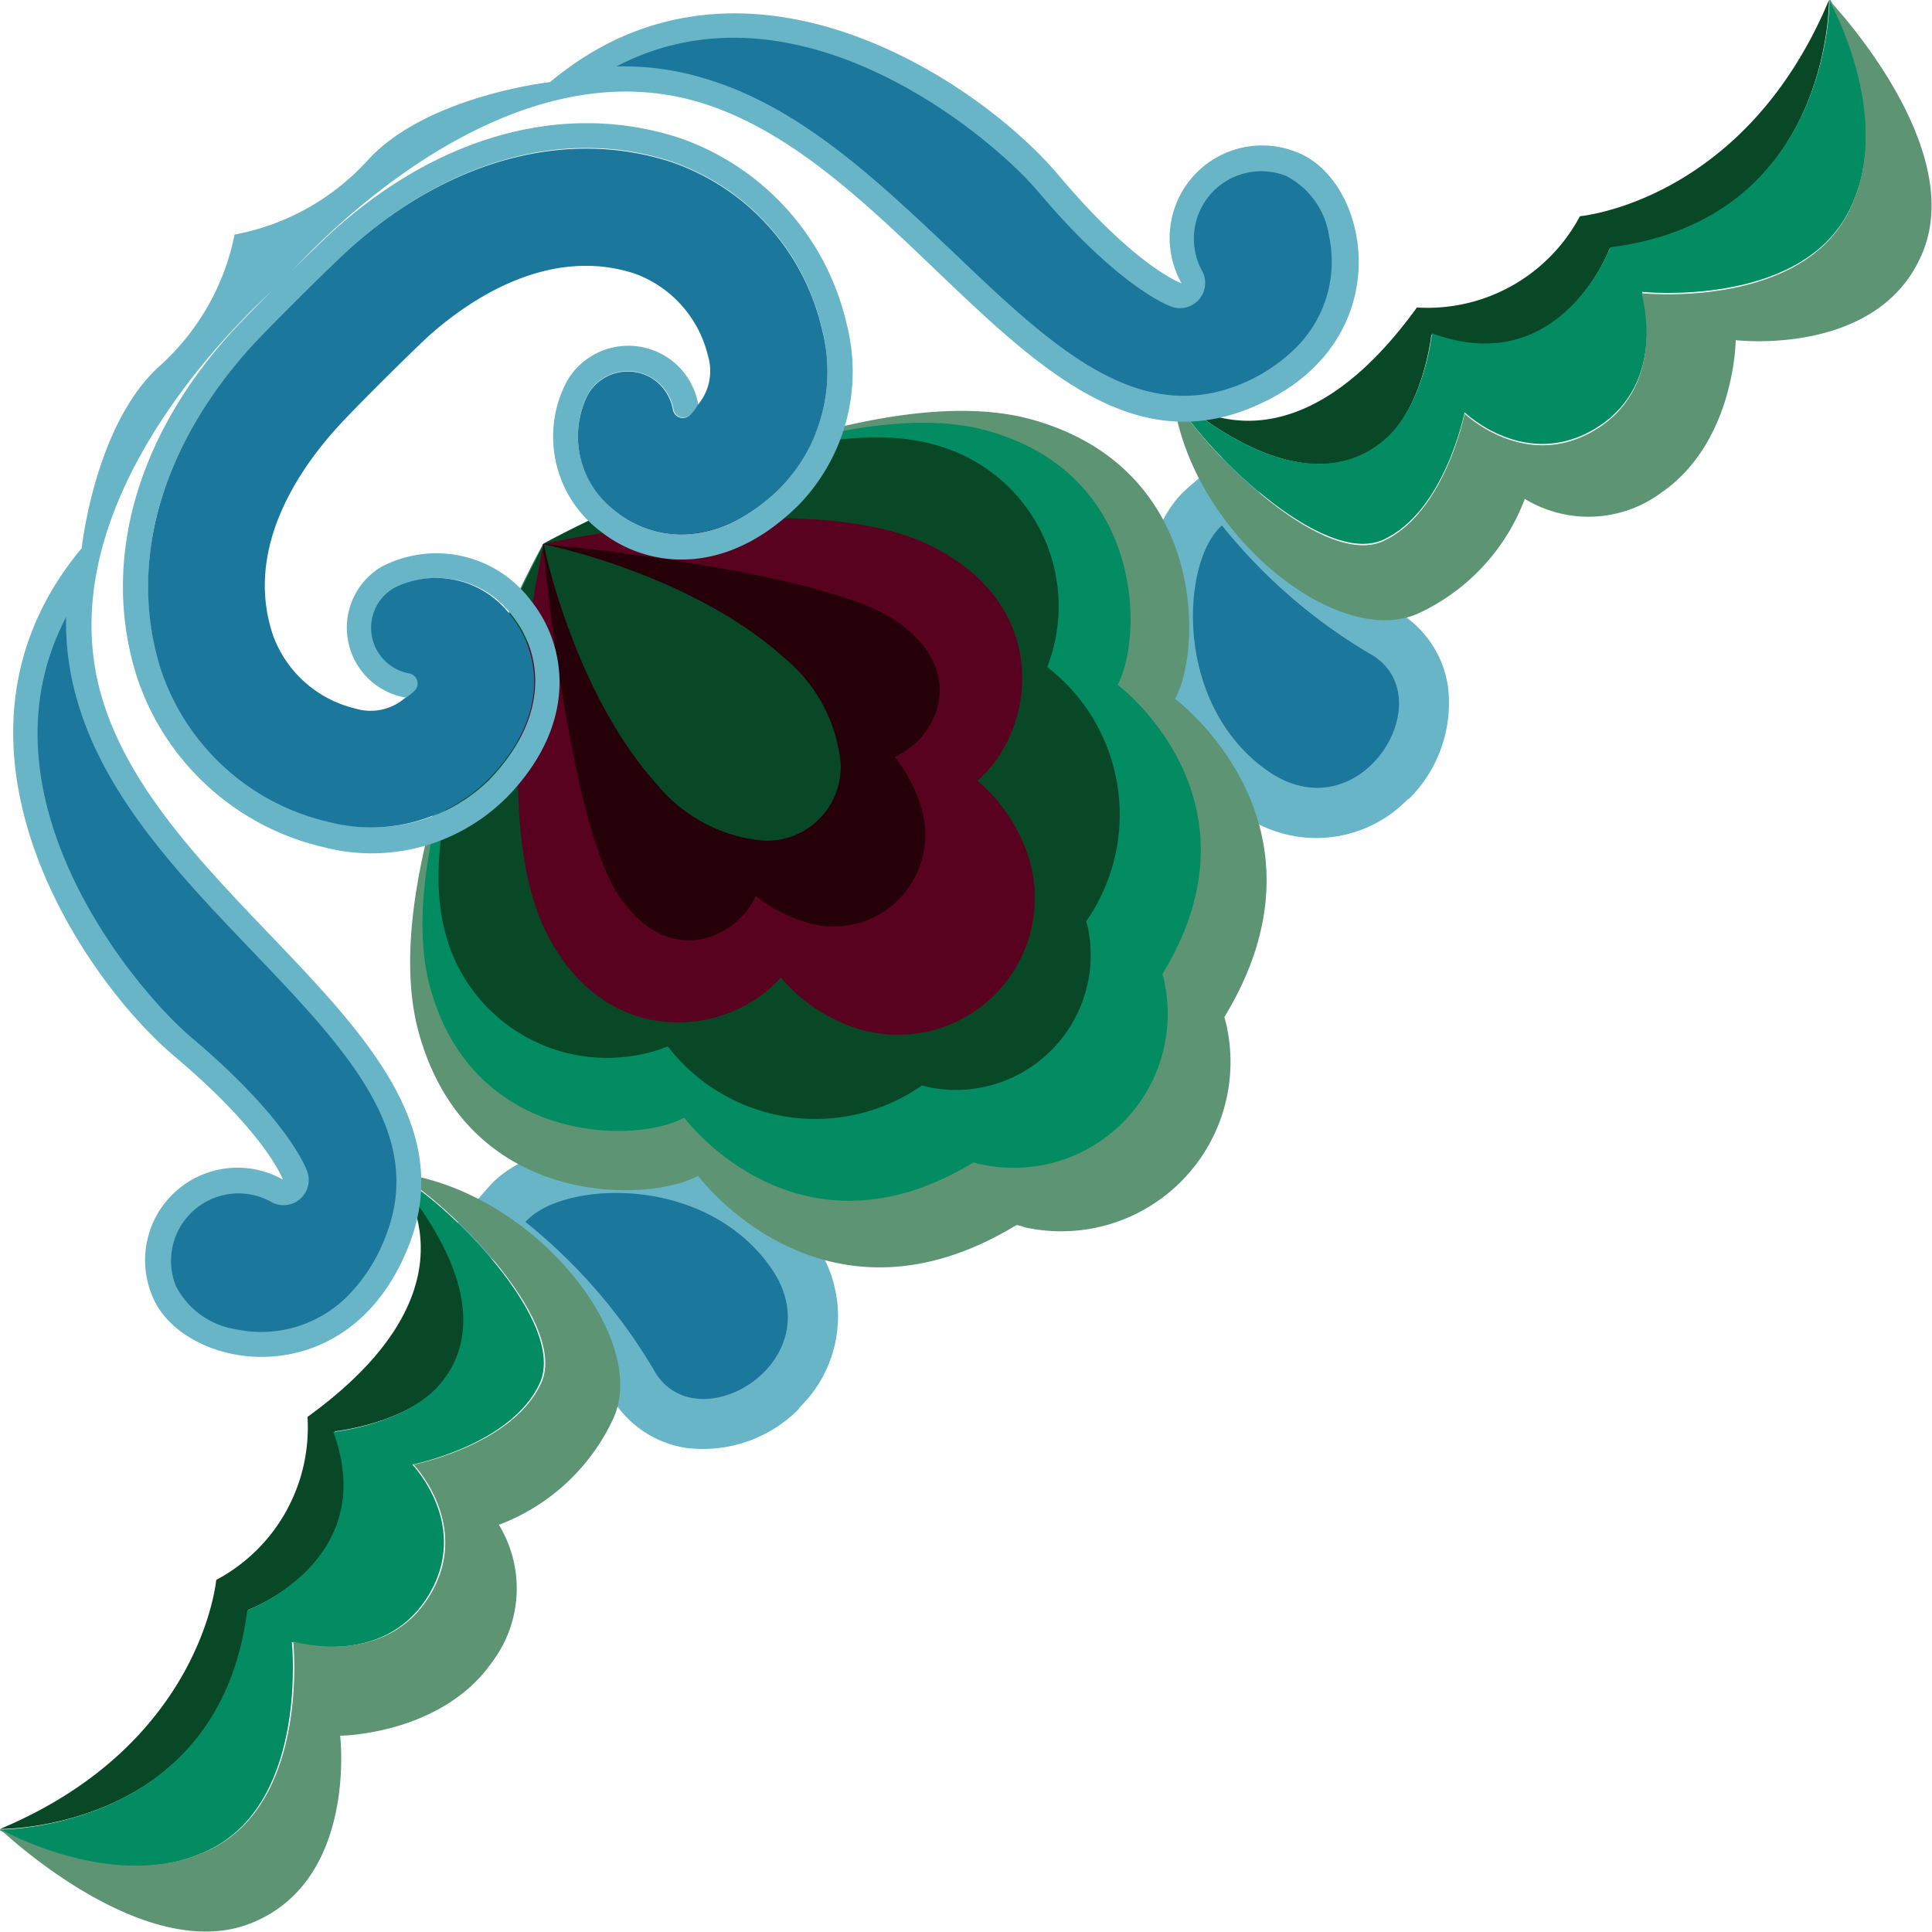 <svg xmlns="http://www.w3.org/2000/svg" viewBox="0 0 98.83 98.83"><defs><style>.cls-1{fill:#69b5c8;}.cls-2{fill:#1c779d;}.cls-3{fill:#094826;}.cls-4{fill:#038b62;}.cls-5{fill:#5d9574;}.cls-6{fill:#580220;}.cls-7{fill:#260008;}</style></defs><g id="图层_2" data-name="图层 2"><g id="文件图层"><path class="cls-1" d="M40.87,72.07a6.91,6.91,0,0,1-5.76,2,5.37,5.37,0,0,1-4-2.9,24.93,24.93,0,0,0-5.82-6.67l-2.12-1.66,1.76-2.05.25-.27c1.52-1.52,4.34-2.31,7.36-2.07a12.1,12.1,0,0,1,8.9,4.81,6.52,6.52,0,0,1-.57,8.77Z"/><path class="cls-2" d="M26.88,62.51A27.88,27.88,0,0,1,33.4,70c2.11,4,9.43-.38,6-5.2S28.67,60.44,26.88,62.51Z"/><path class="cls-1" d="M72.07,40.87a6.91,6.91,0,0,0,2-5.76,5.37,5.37,0,0,0-2.9-4,24.93,24.93,0,0,1-6.67-5.82l-1.66-2.12-2.05,1.76-.27.25c-1.52,1.52-2.31,4.34-2.07,7.36a12.1,12.1,0,0,0,4.81,8.9,6.52,6.52,0,0,0,8.77-.57Z"/><path class="cls-2" d="M62.51,26.88A27.88,27.88,0,0,0,70,33.4c4,2.11-.38,9.43-5.2,6S60.44,28.67,62.51,26.88Z"/><path class="cls-3" d="M20.3,60.1c4.24,5.12,4,8.6,2.29,10.66s-5.47,2.46-5.47,2.46c2.43,6.58-4.4,9.12-4.4,9.12C11.29,93.7,0,93.56,0,93.56c10.33-4.32,11.06-12.74,11.06-12.74a8.83,8.83,0,0,0,4.67-8.34C24.17,66.38,21.15,61.24,20.3,60.1Z"/><path class="cls-4" d="M27.61,70.76c-1.45,3.16-6.52,4.16-6.52,4.16s3.07,3.16.76,6.8S14.93,84,14.93,84s.83,7.91-4,10.51-11-.92-11-.92,11.29.14,12.72-11.22c0,0,6.83-2.54,4.4-9.12,0,0,3.7-.37,5.47-2.46s1.95-5.54-2.29-10.66c0,0,0,0,0-.05l0,0C22.74,61.34,29.05,67.6,27.61,70.76Z"/><path class="cls-5" d="M31.38,72.55A10.55,10.55,0,0,1,25.52,78a6.26,6.26,0,0,1-.33,7c-2.6,3.75-7.79,3.79-7.79,3.79s.9,7.47-4.61,9.61S0,93.56,0,93.56s6.17,3.52,11,.92,4-10.51,4-10.51,4.62,1.37,6.92-2.25-.76-6.8-.76-6.8,5.07-1,6.52-4.16S22.74,61.34,20.24,60C27.15,60.8,33.27,68.37,31.38,72.55Z"/><path class="cls-3" d="M60.1,20.3c5.12,4.24,8.6,4,10.66,2.29s2.46-5.47,2.46-5.47c6.58,2.43,9.12-4.4,9.12-4.4C93.7,11.29,93.56,0,93.56,0,89.24,10.33,80.82,11.06,80.82,11.06a8.83,8.83,0,0,1-8.34,4.67C66.38,24.17,61.24,21.15,60.1,20.3Z"/><path class="cls-4" d="M70.76,27.61c3.16-1.45,4.16-6.52,4.16-6.52s3.16,3.07,6.8.76S84,14.93,84,14.93s7.91.83,10.51-4-.92-11-.92-11,.14,11.29-11.22,12.72c0,0-2.54,6.83-9.12,4.4,0,0-.37,3.7-2.46,5.47S65.22,24.54,60.1,20.3c0,0,0,0-.05,0l0,0C61.34,22.74,67.6,29.05,70.76,27.61Z"/><path class="cls-5" d="M72.55,31.38A10.55,10.55,0,0,0,78,25.52a6.26,6.26,0,0,0,7-.33c3.75-2.6,3.79-7.79,3.79-7.79s7.47.9,9.61-4.61S93.56,0,93.56,0s3.52,6.17.92,11-10.51,4-10.51,4,1.37,4.62-2.25,6.92-6.8-.76-6.8-.76-1,5.07-4.16,6.52S61.34,22.74,60,20.24C60.8,27.15,68.37,33.27,72.55,31.38Z"/><path class="cls-1" d="M12,12a12.27,12.27,0,0,0,6.81-3.8c3-3.3,9.33-4,9.33-4,9.86-8.26,22,0,26,4.75s6.3,5.54,6.3,5.54a4.73,4.73,0,0,1,5.88-6.71c3.89,1.46,5.43,10.07-2.55,13.17-10.32,4-17.12-12.46-28-15.72s-21.3,9.16-21.3,9.16S2,24.78,5.21,35.67s19.72,17.7,15.72,28c-3.1,8-11.71,6.44-13.17,2.55a4.73,4.73,0,0,1,6.71-5.88s-.83-2.33-5.54-6.3-13-16.11-4.75-26c0,0,.67-6.35,4-9.33A12.27,12.27,0,0,0,12,12Z"/><path class="cls-2" d="M66.27,17.81a8.7,8.7,0,0,1-3,1.92c-5.24,2-9.57-2.11-14.58-6.9C44.83,9.19,40.89,5.43,36,4a14.24,14.24,0,0,0-4.47-.6C40.8-1.44,50.72,7,53.07,9.76c4.08,4.84,6.59,5.83,6.86,5.93h0a1.29,1.29,0,0,0,1.59-1.78h0A3.45,3.45,0,0,1,65.79,9a4.14,4.14,0,0,1,2.2,3.1A6.21,6.21,0,0,1,66.27,17.81Z"/><path class="cls-2" d="M17.81,66.27A6.24,6.24,0,0,1,12.07,68,4.18,4.18,0,0,1,9,65.79a3.45,3.45,0,0,1,4.94-4.27h0a1.29,1.29,0,0,0,1.78-1.59h0c-.1-.27-1.09-2.78-5.93-6.86C7,50.72-1.44,40.8,3.38,31.57A14.24,14.24,0,0,0,4,36c1.45,4.85,5.21,8.79,8.85,12.6,4.79,5,8.93,9.34,6.9,14.58A8.7,8.7,0,0,1,17.81,66.27Z"/><path class="cls-5" d="M62.74,52.45c-.06-.27-.11-.42-.11-.42,6.05-9.94-2.52-16.28-2.52-16.28,1.4-2.56,1.61-11.8-7.33-14.29s-25,6.36-25,6.36-8.84,16-6.36,25,11.73,8.73,14.29,7.33c0,0,6.34,8.57,16.28,2.52,0,0,.15,0,.42.11A8.66,8.66,0,0,0,62.74,52.45Z"/><path class="cls-4" d="M59.56,50.21a2.58,2.58,0,0,0-.1-.38c5.5-9-2.29-14.8-2.29-14.8,1.28-2.33,1.47-10.73-6.67-13s-22.68,5.78-22.68,5.78S19.78,42.37,22,50.5s10.66,8,13,6.67c0,0,5.76,7.79,14.8,2.29a2.58,2.58,0,0,0,.38.1A7.88,7.88,0,0,0,59.56,50.21Z"/><path class="cls-3" d="M55.65,47.45l-.08-.33a9.54,9.54,0,0,0-2-13,8.55,8.55,0,0,0-5.84-11.39c-7.13-2-19.89,5.07-19.89,5.07s-7,12.76-5.07,19.89a8.55,8.55,0,0,0,11.39,5.84,9.54,9.54,0,0,0,13,2l.33.08A6.9,6.9,0,0,0,55.65,47.45Z"/><path class="cls-6" d="M52.29,43A8.52,8.52,0,0,0,50,39.94c3-2.6,3.86-9-2.46-12.06s-19.73-.06-19.73-.06-3,13.4.06,19.73S37.34,53,39.94,50A8.52,8.52,0,0,0,43,52.29,7,7,0,0,0,52.29,43Z"/><path class="cls-7" d="M47.15,41.4a7.54,7.54,0,0,0-1.38-2.68c2.15-.93,3.87-4.41,0-7s-18-3.89-18-3.89,1.31,14.17,3.89,18,6.08,2.11,7,0a7.54,7.54,0,0,0,2.68,1.38A4.69,4.69,0,0,0,47.15,41.4Z"/><path class="cls-3" d="M39,43a3.78,3.78,0,0,0,4-4,8,8,0,0,0-2.91-5.37c-4.77-4.29-12.28-5.79-12.28-5.79s1.5,7.51,5.79,12.28A8,8,0,0,0,39,43Z"/><path class="cls-1" d="M43.31,16.57a9.8,9.8,0,0,1-2.47,9.28l-.2.19c-3.82,3.62-7.74,2.88-9.92,1.14A6.05,6.05,0,0,1,29,19.5a3.63,3.63,0,0,1,6.72,1.2,2.48,2.48,0,0,1-.39.51.52.52,0,0,1-.88-.28h0A2.4,2.4,0,0,0,33.3,19.3a2.37,2.37,0,0,0-2.85.37,2.46,2.46,0,0,0-.37.48,4.76,4.76,0,0,0,1.44,6c1.87,1.48,5,2,8.23-1.06l.17-.17a8.51,8.51,0,0,0,2.13-8.09,11.85,11.85,0,0,0-7.71-8.57c-5.27-1.73-11.2-.17-16.26,4.3-.47.41-1.56,1.46-2.9,2.8-.93.93-1.84,1.85-2.15,2.19-4.82,5.18-6.55,11.3-4.75,16.77a11.85,11.85,0,0,0,8.57,7.71A8.53,8.53,0,0,0,25,39.92l.16-.17c3-3.22,2.54-6.36,1.06-8.23a4.76,4.76,0,0,0-6-1.44,2.46,2.46,0,0,0-.48.37,2.37,2.37,0,0,0-.37,2.85,2.4,2.4,0,0,0,1.63,1.12h0a.52.52,0,0,1,.28.88,2.48,2.48,0,0,1-.51.39A3.63,3.63,0,0,1,19.5,29a6.05,6.05,0,0,1,7.68,1.75c1.74,2.18,2.48,6.1-1.14,9.92a9.76,9.76,0,0,1-9.47,2.67,13.2,13.2,0,0,1-9.52-8.57c-1.95-5.93-.11-12.51,5-18,.7-.75,4.07-4.15,5.13-5.08C22.64,6.84,29,5.18,34.74,7.05A13.2,13.2,0,0,1,43.31,16.57Z"/><path class="cls-2" d="M42.05,16.85a8.51,8.51,0,0,1-2.13,8.09l-.17.17c-3.22,3-6.36,2.54-8.23,1.06a4.76,4.76,0,0,1-1.44-6,2.46,2.46,0,0,1,.37-.48,2.37,2.37,0,0,1,2.85-.37,2.4,2.4,0,0,1,1.12,1.63h0a.52.52,0,0,0,.88.28,2.48,2.48,0,0,0,.39-.51,2.69,2.69,0,0,0,.52-2.54A5.94,5.94,0,0,0,32.48,14c-4.39-1.44-8.43,1.32-10.45,3.1-.75.66-3.91,3.81-4.61,4.58-1.93,2.08-5,6.25-3.45,10.83a5.94,5.94,0,0,0,4.19,3.73,2.69,2.69,0,0,0,2.54-.52,2.48,2.48,0,0,0,.51-.39.52.52,0,0,0-.28-.88h0A2.4,2.4,0,0,1,19.3,33.3a2.37,2.37,0,0,1,.37-2.85,2.46,2.46,0,0,1,.48-.37,4.76,4.76,0,0,1,6,1.44c1.48,1.87,2,5-1.06,8.23l-.16.17a8.53,8.53,0,0,1-8.1,2.13,11.85,11.85,0,0,1-8.57-7.71C6.48,28.87,8.21,22.75,13,17.57c.31-.34,1.22-1.26,2.15-2.19,1.34-1.34,2.43-2.39,2.9-2.8,5.06-4.47,11-6,16.26-4.3A11.85,11.85,0,0,1,42.05,16.85Z"/></g></g></svg>